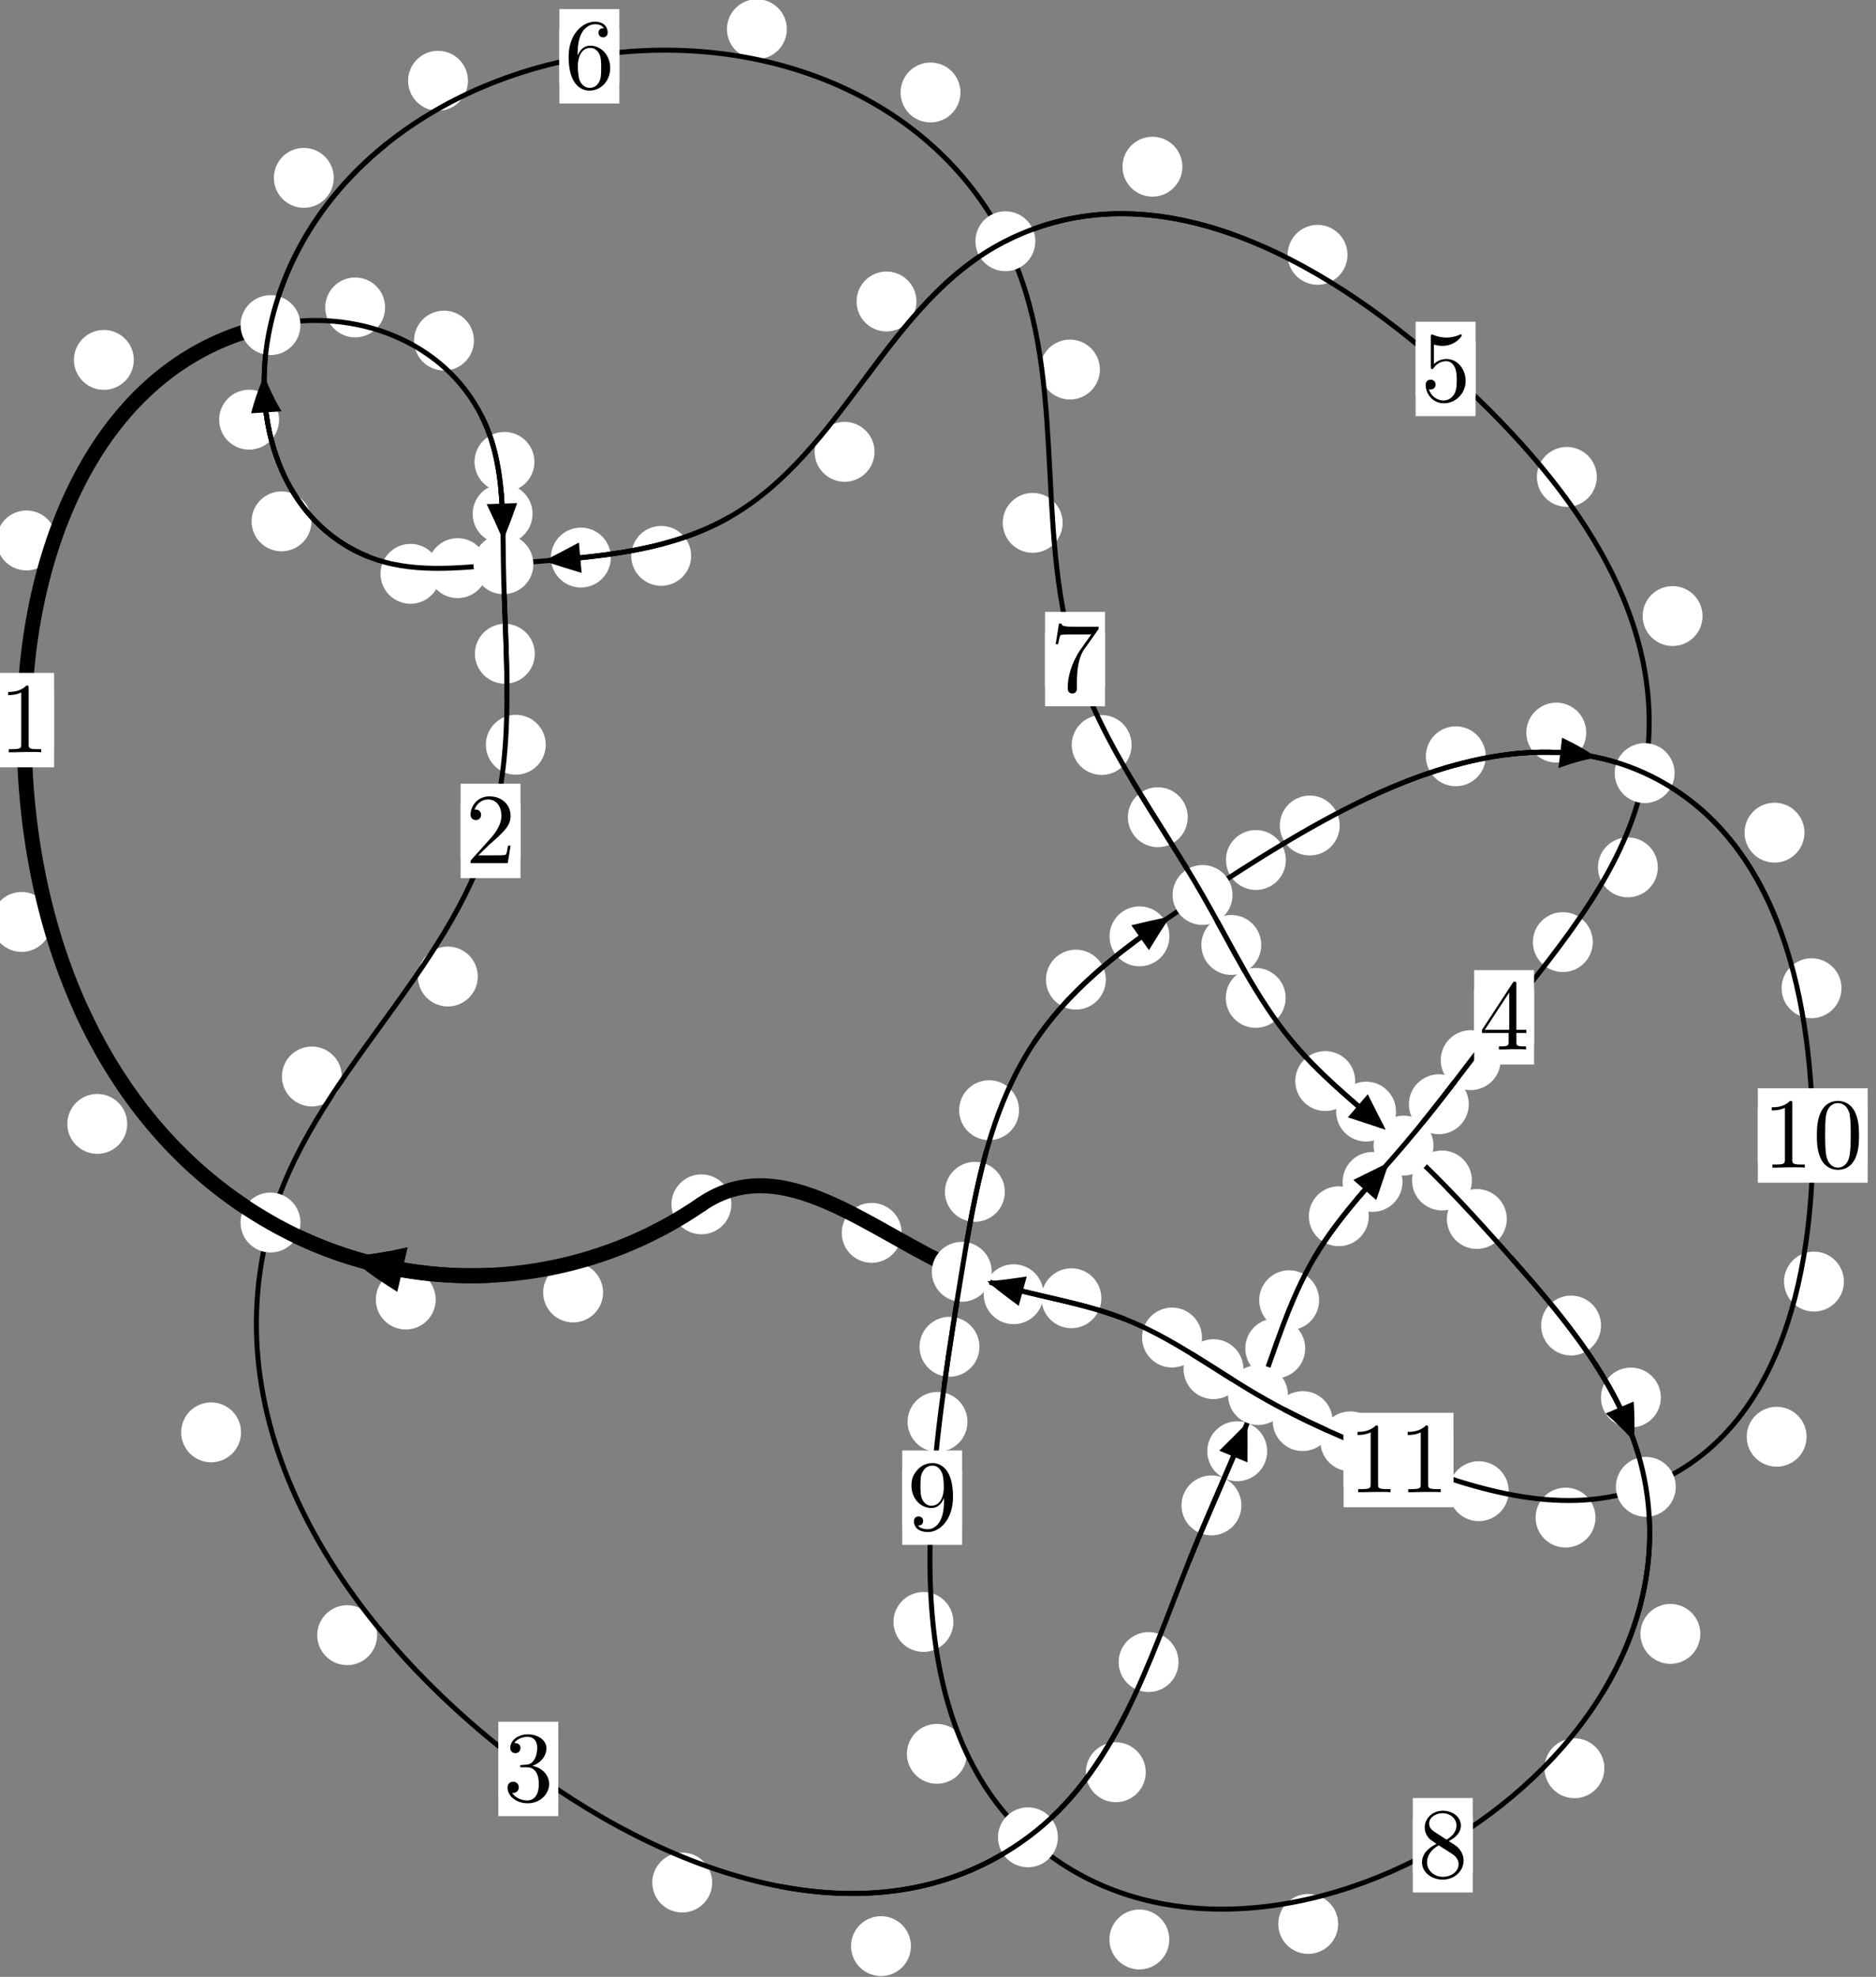 <?xml version="1.0"?>
<!-- Created by MetaPost 1.999 on 2021.07.05:2357 -->
<svg version="1.1" xmlns="http://www.w3.org/2000/svg" xmlns:xlink="http://www.w3.org/1999/xlink" width="187.252" height="197.276" viewBox="0 0 187.252 197.276">
<rect x="0" y="0" width="187.252" height="197.276" fill="#808080" stroke="none"/>
<!-- Original BoundingBox: -27.831284 -75.196213 159.421143 122.080170 -->
  <defs>
    <g transform="scale(0.01,0.01)" id="GLYPHcmr10_48">
      <path style="fill-rule: evenodd;" d="M460 -320C460 -400,455 -480,420 -554C374 -650,292 -666,250 -666C190 -666,117 -640,76 -547C44 -478,39 -400,39 -320C39 -245,43 -155,84 -79C127 2,200 22,249 22C303 22,379 1,423 -94C455 -163,460 -241,460 -320M249 -0C210 -0,151 -25,133 -121C122 -181,122 -273,122 -332C122 -396,122 -462,130 -516C149 -635,224 -644,249 -644C282 -644,348 -626,367 -527C377 -471,377 -395,377 -332C377 -257,377 -189,366 -125C351 -30,294 -0,249 -0"></path>
    </g>
    <g transform="scale(0.01,0.01)" id="GLYPHcmr10_49">
      <path style="fill-rule: evenodd;" d="M294 -640C294 -664,294 -666,271 -666C209 -602,121 -602,89 -602L89 -571C109 -571,168 -571,220 -597L220 -79C220 -43,217 -31,127 -31L95 -31L95 -0L257 -0L130 -3L217 -3L257 -3L297 -3L384 -3L419 -0L419 -31L387 -31C297 -31,294 -42,294 -79"></path>
    </g>
    <g transform="scale(0.01,0.01)" id="GLYPHcmr10_50">
      <path style="fill-rule: evenodd;" d="M127 -77L233 -180C389 -318,449 -372,449 -472C449 -586,359 -666,237 -666C124 -666,50 -574,50 -485C50 -429,100 -429,103 -429C120 -429,155 -441,155 -482C155 -508,137 -534,102 -534C94 -534,92 -534,89 -533C112 -598,166 -635,224 -635C315 -635,358 -554,358 -472C358 -392,308 -313,253 -251L61 -37C50 -26,50 -24,50 -0L421 -0L449 -174L424 -174C419 -144,412 -100,402 -85C395 -77,329 -77,307 -77"></path>
    </g>
    <g transform="scale(0.01,0.01)" id="GLYPHcmr10_51">
      <path style="fill-rule: evenodd;" d="M290 -352C372 -379,430 -449,430 -528C430 -610,342 -666,246 -666C145 -666,69 -606,69 -530C69 -497,91 -478,120 -478C151 -478,171 -500,171 -529C171 -579,124 -579,109 -579C140 -628,206 -641,242 -641C283 -641,338 -619,338 -529C338 -517,336 -459,310 -415C280 -367,246 -364,221 -363C213 -362,189 -360,182 -360C174 -359,167 -358,167 -348C167 -337,174 -337,191 -337L235 -337C317 -337,354 -269,354 -171C354 -35,285 -6,241 -6C198 -6,123 -23,88 -82C123 -77,154 -99,154 -137C154 -173,127 -193,98 -193C74 -193,42 -179,42 -135C42 -44,135 22,244 22C366 22,457 -69,457 -171C457 -253,394 -331,290 -352"></path>
    </g>
    <g transform="scale(0.01,0.01)" id="GLYPHcmr10_52">
      <path style="fill-rule: evenodd;" d="M294 -165L294 -78C294 -42,292 -31,218 -31L197 -31L197 -0L332 -0L238 -3L290 -3L332 -3L374 -3L427 -3L468 -0L468 -31L447 -31C373 -31,371 -42,371 -78L371 -165L471 -165L471 -196L371 -196L371 -651C371 -671,371 -677,355 -677C346 -677,343 -677,335 -665L28 -196L28 -165M300 -196L56 -196L300 -569"></path>
    </g>
    <g transform="scale(0.01,0.01)" id="GLYPHcmr10_53">
      <path style="fill-rule: evenodd;" d="M449 -201C449 -320,367 -420,259 -420C211 -420,168 -404,132 -369L132 -564C152 -558,185 -551,217 -551C340 -551,410 -642,410 -655C410 -661,407 -666,400 -666C399 -666,397 -666,392 -663C372 -654,323 -634,256 -634C216 -634,170 -641,123 -662C115 -665,113 -665,111 -665C101 -665,101 -657,101 -641L101 -345C101 -327,101 -319,115 -319C122 -319,124 -322,128 -328C139 -344,176 -398,257 -398C309 -398,334 -352,342 -334C358 -297,360 -258,360 -208C360 -173,360 -113,336 -71C312 -32,275 -6,229 -6C156 -6,99 -59,82 -118C85 -117,88 -116,99 -116C132 -116,149 -141,149 -165C149 -189,132 -214,99 -214C85 -214,50 -207,50 -161C50 -75,119 22,231 22C347 22,449 -74,449 -201"></path>
    </g>
    <g transform="scale(0.01,0.01)" id="GLYPHcmr10_54">
      <path style="fill-rule: evenodd;" d="M132 -328L132 -352C132 -605,256 -641,307 -641C331 -641,373 -635,395 -601C380 -601,340 -601,340 -556C340 -525,364 -510,386 -510C402 -510,432 -519,432 -558C432 -618,388 -666,305 -666C177 -666,42 -537,42 -316C42 -49,158 22,251 22C362 22,457 -72,457 -204C457 -331,368 -427,257 -427C189 -427,152 -376,132 -328M251 -6C188 -6,158 -66,152 -81C134 -128,134 -208,134 -226C134 -304,166 -404,256 -404C272 -404,318 -404,349 -342C367 -305,367 -254,367 -205C367 -157,367 -107,350 -71C320 -11,274 -6,251 -6"></path>
    </g>
    <g transform="scale(0.01,0.01)" id="GLYPHcmr10_55">
      <path style="fill-rule: evenodd;" d="M476 -609C485 -621,485 -623,485 -644L242 -644C120 -644,118 -657,114 -676L89 -676L56 -470L81 -470C84 -486,93 -549,106 -561C113 -567,191 -567,204 -567L411 -567C400 -551,321 -442,299 -409C209 -274,176 -135,176 -33C176 -23,176 22,222 22C268 22,268 -23,268 -33L268 -84C268 -139,271 -194,279 -248C283 -271,297 -357,341 -419"></path>
    </g>
    <g transform="scale(0.01,0.01)" id="GLYPHcmr10_56">
      <path style="fill-rule: evenodd;" d="M163 -457C117 -487,113 -521,113 -538C113 -599,178 -641,249 -641C322 -641,386 -589,386 -517C386 -460,347 -412,287 -377M309 -362C381 -399,430 -451,430 -517C430 -609,341 -666,250 -666C150 -666,69 -592,69 -499C69 -481,71 -436,113 -389C124 -377,161 -352,186 -335C128 -306,42 -250,42 -151C42 -45,144 22,249 22C362 22,457 -61,457 -168C457 -204,446 -249,408 -291C389 -312,373 -322,309 -362M209 -320L332 -242C360 -223,407 -193,407 -132C407 -58,332 -6,250 -6C164 -6,92 -68,92 -151C92 -209,124 -273,209 -320"></path>
    </g>
    <g transform="scale(0.01,0.01)" id="GLYPHcmr10_57">
      <path style="fill-rule: evenodd;" d="M367 -318L367 -286C367 -52,263 -6,205 -6C188 -6,134 -8,107 -42C151 -42,159 -71,159 -88C159 -119,135 -134,113 -134C97 -134,67 -125,67 -86C67 -19,121 22,206 22C335 22,457 -114,457 -329C457 -598,342 -666,253 -666C198 -666,149 -648,106 -603C65 -558,42 -516,42 -441C42 -316,130 -218,242 -218C303 -218,344 -260,367 -318M243 -241C227 -241,181 -241,150 -304C132 -341,132 -391,132 -440C132 -494,132 -541,153 -578C180 -628,218 -641,253 -641C299 -641,332 -607,349 -562C361 -530,365 -467,365 -421C365 -338,331 -241,243 -241"></path>
    </g>
  </defs>
  <path d="M60.194 128.98C60.194 128.187,59.879 127.427,59.318 126.867C58.758 126.306,57.998 125.991,57.205 125.991C56.412 125.991,55.652 126.306,55.092 126.867C54.531 127.427,54.216 128.187,54.216 128.98C54.216 129.773,54.531 130.533,55.092 131.093C55.652 131.654,56.412 131.969,57.205 131.969C57.998 131.969,58.758 131.654,59.318 131.093C59.879 130.533,60.194 129.773,60.194 128.98Z" style="fill: rgb(100%,100%,100%);stroke: none;"></path>
  <path d="M72.998 120.184C72.998 119.391,72.683 118.631,72.123 118.071C71.562 117.51,70.802 117.195,70.01 117.195C69.217 117.195,68.457 117.51,67.896 118.071C67.336 118.631,67.021 119.391,67.021 120.184C67.021 120.977,67.336 121.737,67.896 122.297C68.457 122.858,69.217 123.173,70.01 123.173C70.802 123.173,71.562 122.858,72.123 122.297C72.683 121.737,72.998 120.977,72.998 120.184Z" style="fill: rgb(100%,100%,100%);stroke: none;"></path>
  <path d="M12.697 112.157C12.697 111.364,12.383 110.604,11.822 110.043C11.262 109.483,10.501 109.168,9.709 109.168C8.916 109.168,8.156 109.483,7.595 110.043C7.035 110.604,6.72 111.364,6.72 112.157C6.72 112.949,7.035 113.709,7.595 114.27C8.156 114.83,8.916 115.145,9.709 115.145C10.501 115.145,11.262 114.83,11.822 114.27C12.383 113.709,12.697 112.949,12.697 112.157Z" style="fill: rgb(100%,100%,100%);stroke: none;"></path>
  <path d="M43.489 129.685C43.489 128.893,43.174 128.133,42.614 127.572C42.053 127.012,41.293 126.697,40.5 126.697C39.708 126.697,38.947 127.012,38.387 127.572C37.826 128.133,37.512 128.893,37.512 129.685C37.512 130.478,37.826 131.238,38.387 131.799C38.947 132.359,39.708 132.674,40.5 132.674C41.293 132.674,42.053 132.359,42.614 131.799C43.174 131.238,43.489 130.478,43.489 129.685Z" style="fill: rgb(100%,100%,100%);stroke: none;"></path>
  <path d="M5.628 53.933C5.628 53.14,5.313 52.38,4.753 51.82C4.192 51.259,3.432 50.944,2.639 50.944C1.847 50.944,1.087 51.259,0.526 51.82C-0.034 52.38,-0.349 53.14,-0.349 53.933C-0.349 54.726,-0.034 55.486,0.526 56.046C1.087 56.607,1.847 56.922,2.639 56.922C3.432 56.922,4.192 56.607,4.753 56.046C5.313 55.486,5.628 54.726,5.628 53.933Z" style="fill: rgb(100%,100%,100%);stroke: none;"></path>
  <path d="M5.146 92.004C5.146 91.211,4.831 90.451,4.271 89.89C3.71 89.33,2.95 89.015,2.157 89.015C1.365 89.015,0.605 89.33,0.044 89.89C-0.516 90.451,-0.831 91.211,-0.831 92.004C-0.831 92.796,-0.516 93.556,0.044 94.117C0.605 94.677,1.365 94.992,2.157 94.992C2.95 94.992,3.71 94.677,4.271 94.117C4.831 93.556,5.146 92.796,5.146 92.004Z" style="fill: rgb(100%,100%,100%);stroke: none;"></path>
  <path d="M38.439 30.68C38.439 29.887,38.124 29.127,37.564 28.566C37.003 28.006,36.243 27.691,35.45 27.691C34.658 27.691,33.898 28.006,33.337 28.566C32.777 29.127,32.462 29.887,32.462 30.68C32.462 31.472,32.777 32.233,33.337 32.793C33.898 33.353,34.658 33.668,35.45 33.668C36.243 33.668,37.003 33.353,37.564 32.793C38.124 32.233,38.439 31.472,38.439 30.68Z" style="fill: rgb(100%,100%,100%);stroke: none;"></path>
  <path d="M13.356 35.915C13.356 35.123,13.041 34.363,12.481 33.802C11.92 33.242,11.16 32.927,10.367 32.927C9.575 32.927,8.814 33.242,8.254 33.802C7.693 34.363,7.379 35.123,7.379 35.915C7.379 36.708,7.693 37.468,8.254 38.029C8.814 38.589,9.575 38.904,10.367 38.904C11.16 38.904,11.92 38.589,12.481 38.029C13.041 37.468,13.356 36.708,13.356 35.915Z" style="fill: rgb(100%,100%,100%);stroke: none;"></path>
  <path d="M53.343 46.093C53.343 45.3,53.028 44.54,52.467 43.98C51.907 43.419,51.147 43.104,50.354 43.104C49.561 43.104,48.801 43.419,48.241 43.98C47.68 44.54,47.365 45.3,47.365 46.093C47.365 46.886,47.68 47.646,48.241 48.206C48.801 48.767,49.561 49.082,50.354 49.082C51.147 49.082,51.907 48.767,52.467 48.206C53.028 47.646,53.343 46.886,53.343 46.093Z" style="fill: rgb(100%,100%,100%);stroke: none;"></path>
  <path d="M47.305 33.989C47.305 33.196,46.99 32.436,46.429 31.875C45.869 31.315,45.109 31,44.316 31C43.523 31,42.763 31.315,42.203 31.875C41.642 32.436,41.327 33.196,41.327 33.989C41.327 34.781,41.642 35.541,42.203 36.102C42.763 36.662,43.523 36.977,44.316 36.977C45.109 36.977,45.869 36.662,46.429 36.102C46.99 35.541,47.305 34.781,47.305 33.989Z" style="fill: rgb(100%,100%,100%);stroke: none;"></path>
  <path d="M53.379 65.241C53.379 64.448,53.064 63.688,52.504 63.127C51.943 62.567,51.183 62.252,50.391 62.252C49.598 62.252,48.838 62.567,48.277 63.127C47.717 63.688,47.402 64.448,47.402 65.241C47.402 66.033,47.717 66.794,48.277 67.354C48.838 67.915,49.598 68.23,50.391 68.23C51.183 68.23,51.943 67.915,52.504 67.354C53.064 66.794,53.379 66.033,53.379 65.241Z" style="fill: rgb(100%,100%,100%);stroke: none;"></path>
  <path d="M53.157 51.28C53.157 50.488,52.842 49.728,52.282 49.167C51.721 48.607,50.961 48.292,50.168 48.292C49.376 48.292,48.616 48.607,48.055 49.167C47.495 49.728,47.18 50.488,47.18 51.28C47.18 52.073,47.495 52.833,48.055 53.394C48.616 53.954,49.376 54.269,50.168 54.269C50.961 54.269,51.721 53.954,52.282 53.394C52.842 52.833,53.157 52.073,53.157 51.28Z" style="fill: rgb(100%,100%,100%);stroke: none;"></path>
  <path d="M47.69 97.449C47.69 96.656,47.375 95.896,46.814 95.335C46.254 94.775,45.494 94.46,44.701 94.46C43.908 94.46,43.148 94.775,42.588 95.335C42.027 95.896,41.712 96.656,41.712 97.449C41.712 98.241,42.027 99.002,42.588 99.562C43.148 100.123,43.908 100.438,44.701 100.438C45.494 100.438,46.254 100.123,46.814 99.562C47.375 99.002,47.69 98.241,47.69 97.449Z" style="fill: rgb(100%,100%,100%);stroke: none;"></path>
  <path d="M54.473 74.32C54.473 73.528,54.158 72.768,53.598 72.207C53.037 71.647,52.277 71.332,51.484 71.332C50.692 71.332,49.931 71.647,49.371 72.207C48.81 72.768,48.495 73.528,48.495 74.32C48.495 75.113,48.81 75.873,49.371 76.434C49.931 76.994,50.692 77.309,51.484 77.309C52.277 77.309,53.037 76.994,53.598 76.434C54.158 75.873,54.473 75.113,54.473 74.32Z" style="fill: rgb(100%,100%,100%);stroke: none;"></path>
  <path d="M24.06 142.937C24.06 142.144,23.745 141.384,23.185 140.823C22.624 140.263,21.864 139.948,21.072 139.948C20.279 139.948,19.519 140.263,18.958 140.823C18.398 141.384,18.083 142.144,18.083 142.937C18.083 143.729,18.398 144.489,18.958 145.05C19.519 145.61,20.279 145.925,21.072 145.925C21.864 145.925,22.624 145.61,23.185 145.05C23.745 144.489,24.06 143.729,24.06 142.937Z" style="fill: rgb(100%,100%,100%);stroke: none;"></path>
  <path d="M34.116 107.425C34.116 106.632,33.801 105.872,33.24 105.311C32.68 104.751,31.92 104.436,31.127 104.436C30.334 104.436,29.574 104.751,29.014 105.311C28.453 105.872,28.138 106.632,28.138 107.425C28.138 108.217,28.453 108.978,29.014 109.538C29.574 110.099,30.334 110.413,31.127 110.413C31.92 110.413,32.68 110.099,33.24 109.538C33.801 108.978,34.116 108.217,34.116 107.425Z" style="fill: rgb(100%,100%,100%);stroke: none;"></path>
  <path d="M71.086 187.864C71.086 187.071,70.771 186.311,70.211 185.751C69.65 185.19,68.89 184.875,68.097 184.875C67.305 184.875,66.545 185.19,65.984 185.751C65.424 186.311,65.109 187.071,65.109 187.864C65.109 188.657,65.424 189.417,65.984 189.977C66.545 190.538,67.305 190.853,68.097 190.853C68.89 190.853,69.65 190.538,70.211 189.977C70.771 189.417,71.086 188.657,71.086 187.864Z" style="fill: rgb(100%,100%,100%);stroke: none;"></path>
  <path d="M37.641 163.177C37.641 162.384,37.326 161.624,36.765 161.064C36.205 160.503,35.445 160.188,34.652 160.188C33.859 160.188,33.099 160.503,32.539 161.064C31.978 161.624,31.663 162.384,31.663 163.177C31.663 163.97,31.978 164.73,32.539 165.29C33.099 165.851,33.859 166.166,34.652 166.166C35.445 166.166,36.205 165.851,36.765 165.29C37.326 164.73,37.641 163.97,37.641 163.177Z" style="fill: rgb(100%,100%,100%);stroke: none;"></path>
  <path d="M114.363 176.856C114.363 176.064,114.048 175.303,113.487 174.743C112.927 174.182,112.167 173.868,111.374 173.868C110.581 173.868,109.821 174.182,109.261 174.743C108.7 175.303,108.385 176.064,108.385 176.856C108.385 177.649,108.7 178.409,109.261 178.97C109.821 179.53,110.581 179.845,111.374 179.845C112.167 179.845,112.927 179.53,113.487 178.97C114.048 178.409,114.363 177.649,114.363 176.856Z" style="fill: rgb(100%,100%,100%);stroke: none;"></path>
  <path d="M90.924 194.207C90.924 193.415,90.609 192.655,90.049 192.094C89.488 191.534,88.728 191.219,87.935 191.219C87.143 191.219,86.382 191.534,85.822 192.094C85.261 192.655,84.947 193.415,84.947 194.207C84.947 195,85.261 195.76,85.822 196.321C86.382 196.881,87.143 197.196,87.935 197.196C88.728 197.196,89.488 196.881,90.049 196.321C90.609 195.76,90.924 195,90.924 194.207Z" style="fill: rgb(100%,100%,100%);stroke: none;"></path>
  <path d="M123.908 150.227C123.908 149.434,123.593 148.674,123.033 148.113C122.472 147.553,121.712 147.238,120.92 147.238C120.127 147.238,119.367 147.553,118.806 148.113C118.246 148.674,117.931 149.434,117.931 150.227C117.931 151.019,118.246 151.779,118.806 152.34C119.367 152.9,120.127 153.215,120.92 153.215C121.712 153.215,122.472 152.9,123.033 152.34C123.593 151.779,123.908 151.019,123.908 150.227Z" style="fill: rgb(100%,100%,100%);stroke: none;"></path>
  <path d="M117.634 165.863C117.634 165.07,117.319 164.31,116.759 163.75C116.198 163.189,115.438 162.874,114.645 162.874C113.853 162.874,113.093 163.189,112.532 163.75C111.972 164.31,111.657 165.07,111.657 165.863C111.657 166.656,111.972 167.416,112.532 167.976C113.093 168.537,113.853 168.852,114.645 168.852C115.438 168.852,116.198 168.537,116.759 167.976C117.319 167.416,117.634 166.656,117.634 165.863Z" style="fill: rgb(100%,100%,100%);stroke: none;"></path>
  <path d="M130.278 134.564C130.278 133.772,129.963 133.011,129.402 132.451C128.842 131.89,128.082 131.576,127.289 131.576C126.496 131.576,125.736 131.89,125.176 132.451C124.615 133.011,124.3 133.772,124.3 134.564C124.3 135.357,124.615 136.117,125.176 136.678C125.736 137.238,126.496 137.553,127.289 137.553C128.082 137.553,128.842 137.238,129.402 136.678C129.963 136.117,130.278 135.357,130.278 134.564Z" style="fill: rgb(100%,100%,100%);stroke: none;"></path>
  <path d="M126.482 144.823C126.482 144.03,126.167 143.27,125.606 142.709C125.046 142.149,124.286 141.834,123.493 141.834C122.7 141.834,121.94 142.149,121.38 142.709C120.819 143.27,120.504 144.03,120.504 144.823C120.504 145.615,120.819 146.376,121.38 146.936C121.94 147.497,122.7 147.811,123.493 147.811C124.286 147.811,125.046 147.497,125.606 146.936C126.167 146.376,126.482 145.615,126.482 144.823Z" style="fill: rgb(100%,100%,100%);stroke: none;"></path>
  <path d="M136.621 121.372C136.621 120.579,136.306 119.819,135.745 119.258C135.185 118.698,134.424 118.383,133.632 118.383C132.839 118.383,132.079 118.698,131.518 119.258C130.958 119.819,130.643 120.579,130.643 121.372C130.643 122.164,130.958 122.924,131.518 123.485C132.079 124.045,132.839 124.36,133.632 124.36C134.424 124.36,135.185 124.045,135.745 123.485C136.306 122.924,136.621 122.164,136.621 121.372Z" style="fill: rgb(100%,100%,100%);stroke: none;"></path>
  <path d="M131.666 129.753C131.666 128.96,131.351 128.2,130.79 127.64C130.23 127.079,129.47 126.764,128.677 126.764C127.884 126.764,127.124 127.079,126.564 127.64C126.003 128.2,125.688 128.96,125.688 129.753C125.688 130.546,126.003 131.306,126.564 131.866C127.124 132.427,127.884 132.742,128.677 132.742C129.47 132.742,130.23 132.427,130.79 131.866C131.351 131.306,131.666 130.546,131.666 129.753Z" style="fill: rgb(100%,100%,100%);stroke: none;"></path>
  <path d="M146.605 110.197C146.605 109.404,146.29 108.644,145.73 108.084C145.169 107.523,144.409 107.208,143.617 107.208C142.824 107.208,142.064 107.523,141.503 108.084C140.943 108.644,140.628 109.404,140.628 110.197C140.628 110.99,140.943 111.75,141.503 112.31C142.064 112.871,142.824 113.186,143.617 113.186C144.409 113.186,145.169 112.871,145.73 112.31C146.29 111.75,146.605 110.99,146.605 110.197Z" style="fill: rgb(100%,100%,100%);stroke: none;"></path>
  <path d="M139.99 117.945C139.99 117.153,139.675 116.393,139.114 115.832C138.554 115.272,137.794 114.957,137.001 114.957C136.208 114.957,135.448 115.272,134.888 115.832C134.327 116.393,134.012 117.153,134.012 117.945C134.012 118.738,134.327 119.498,134.888 120.059C135.448 120.619,136.208 120.934,137.001 120.934C137.794 120.934,138.554 120.619,139.114 120.059C139.675 119.498,139.99 118.738,139.99 117.945Z" style="fill: rgb(100%,100%,100%);stroke: none;"></path>
  <path d="M158.983 94.015C158.983 93.222,158.668 92.462,158.107 91.901C157.547 91.341,156.787 91.026,155.994 91.026C155.201 91.026,154.441 91.341,153.881 91.901C153.32 92.462,153.005 93.222,153.005 94.015C153.005 94.807,153.32 95.567,153.881 96.128C154.441 96.688,155.201 97.003,155.994 97.003C156.787 97.003,157.547 96.688,158.107 96.128C158.668 95.567,158.983 94.807,158.983 94.015Z" style="fill: rgb(100%,100%,100%);stroke: none;"></path>
  <path d="M149.784 105.795C149.784 105.003,149.469 104.242,148.909 103.682C148.348 103.122,147.588 102.807,146.795 102.807C146.003 102.807,145.243 103.122,144.682 103.682C144.122 104.242,143.807 105.003,143.807 105.795C143.807 106.588,144.122 107.348,144.682 107.909C145.243 108.469,146.003 108.784,146.795 108.784C147.588 108.784,148.348 108.469,148.909 107.909C149.469 107.348,149.784 106.588,149.784 105.795Z" style="fill: rgb(100%,100%,100%);stroke: none;"></path>
  <path d="M169.939 61.477C169.939 60.685,169.624 59.924,169.063 59.364C168.503 58.803,167.742 58.489,166.95 58.489C166.157 58.489,165.397 58.803,164.836 59.364C164.276 59.924,163.961 60.685,163.961 61.477C163.961 62.27,164.276 63.03,164.836 63.591C165.397 64.151,166.157 64.466,166.95 64.466C167.742 64.466,168.503 64.151,169.063 63.591C169.624 63.03,169.939 62.27,169.939 61.477Z" style="fill: rgb(100%,100%,100%);stroke: none;"></path>
  <path d="M165.475 86.555C165.475 85.763,165.161 85.003,164.6 84.442C164.04 83.882,163.279 83.567,162.487 83.567C161.694 83.567,160.934 83.882,160.373 84.442C159.813 85.003,159.498 85.763,159.498 86.555C159.498 87.348,159.813 88.108,160.373 88.669C160.934 89.229,161.694 89.544,162.487 89.544C163.279 89.544,164.04 89.229,164.6 88.669C165.161 88.108,165.475 87.348,165.475 86.555Z" style="fill: rgb(100%,100%,100%);stroke: none;"></path>
  <path d="M134.5 25.43C134.5 24.637,134.185 23.877,133.624 23.317C133.064 22.756,132.304 22.441,131.511 22.441C130.718 22.441,129.958 22.756,129.398 23.317C128.837 23.877,128.522 24.637,128.522 25.43C128.522 26.223,128.837 26.983,129.398 27.543C129.958 28.104,130.718 28.419,131.511 28.419C132.304 28.419,133.064 28.104,133.624 27.543C134.185 26.983,134.5 26.223,134.5 25.43Z" style="fill: rgb(100%,100%,100%);stroke: none;"></path>
  <path d="M159.382 47.592C159.382 46.799,159.067 46.039,158.506 45.478C157.946 44.918,157.186 44.603,156.393 44.603C155.6 44.603,154.84 44.918,154.28 45.478C153.719 46.039,153.404 46.799,153.404 47.592C153.404 48.385,153.719 49.145,154.28 49.705C154.84 50.266,155.6 50.581,156.393 50.581C157.186 50.581,157.946 50.266,158.506 49.705C159.067 49.145,159.382 48.385,159.382 47.592Z" style="fill: rgb(100%,100%,100%);stroke: none;"></path>
  <path d="M91.474 30.087C91.474 29.294,91.159 28.534,90.599 27.974C90.038 27.413,89.278 27.098,88.485 27.098C87.693 27.098,86.933 27.413,86.372 27.974C85.812 28.534,85.497 29.294,85.497 30.087C85.497 30.88,85.812 31.64,86.372 32.2C86.933 32.761,87.693 33.076,88.485 33.076C89.278 33.076,90.038 32.761,90.599 32.2C91.159 31.64,91.474 30.88,91.474 30.087Z" style="fill: rgb(100%,100%,100%);stroke: none;"></path>
  <path d="M118.018 16.636C118.018 15.843,117.703 15.083,117.143 14.523C116.582 13.962,115.822 13.647,115.029 13.647C114.237 13.647,113.476 13.962,112.916 14.523C112.356 15.083,112.041 15.843,112.041 16.636C112.041 17.429,112.356 18.189,112.916 18.749C113.476 19.31,114.237 19.625,115.029 19.625C115.822 19.625,116.582 19.31,117.143 18.749C117.703 18.189,118.018 17.429,118.018 16.636Z" style="fill: rgb(100%,100%,100%);stroke: none;"></path>
  <path d="M68.986 55.472C68.986 54.679,68.671 53.919,68.11 53.359C67.55 52.798,66.79 52.483,65.997 52.483C65.204 52.483,64.444 52.798,63.884 53.359C63.323 53.919,63.008 54.679,63.008 55.472C63.008 56.265,63.323 57.025,63.884 57.585C64.444 58.146,65.204 58.461,65.997 58.461C66.79 58.461,67.55 58.146,68.11 57.585C68.671 57.025,68.986 56.265,68.986 55.472Z" style="fill: rgb(100%,100%,100%);stroke: none;"></path>
  <path d="M87.29 45.089C87.29 44.297,86.975 43.536,86.414 42.976C85.854 42.415,85.094 42.101,84.301 42.101C83.508 42.101,82.748 42.415,82.188 42.976C81.627 43.536,81.312 44.297,81.312 45.089C81.312 45.882,81.627 46.642,82.188 47.203C82.748 47.763,83.508 48.078,84.301 48.078C85.094 48.078,85.854 47.763,86.414 47.203C86.975 46.642,87.29 45.882,87.29 45.089Z" style="fill: rgb(100%,100%,100%);stroke: none;"></path>
  <path d="M48.667 56.698C48.667 55.905,48.352 55.145,47.791 54.585C47.231 54.024,46.471 53.709,45.678 53.709C44.885 53.709,44.125 54.024,43.565 54.585C43.004 55.145,42.689 55.905,42.689 56.698C42.689 57.491,43.004 58.251,43.565 58.811C44.125 59.372,44.885 59.687,45.678 59.687C46.471 59.687,47.231 59.372,47.791 58.811C48.352 58.251,48.667 57.491,48.667 56.698Z" style="fill: rgb(100%,100%,100%);stroke: none;"></path>
  <path d="M60.971 55.64C60.971 54.847,60.656 54.087,60.095 53.527C59.535 52.966,58.775 52.651,57.982 52.651C57.189 52.651,56.429 52.966,55.869 53.527C55.308 54.087,54.993 54.847,54.993 55.64C54.993 56.433,55.308 57.193,55.869 57.753C56.429 58.314,57.189 58.629,57.982 58.629C58.775 58.629,59.535 58.314,60.095 57.753C60.656 57.193,60.971 56.433,60.971 55.64Z" style="fill: rgb(100%,100%,100%);stroke: none;"></path>
  <path d="M31.089 52.028C31.089 51.235,30.774 50.475,30.213 49.914C29.653 49.354,28.893 49.039,28.1 49.039C27.307 49.039,26.547 49.354,25.987 49.914C25.426 50.475,25.111 51.235,25.111 52.028C25.111 52.82,25.426 53.58,25.987 54.141C26.547 54.701,27.307 55.016,28.1 55.016C28.893 55.016,29.653 54.701,30.213 54.141C30.774 53.58,31.089 52.82,31.089 52.028Z" style="fill: rgb(100%,100%,100%);stroke: none;"></path>
  <path d="M43.959 57.264C43.959 56.471,43.644 55.711,43.084 55.15C42.523 54.59,41.763 54.275,40.97 54.275C40.178 54.275,39.418 54.59,38.857 55.15C38.297 55.711,37.982 56.471,37.982 57.264C37.982 58.056,38.297 58.817,38.857 59.377C39.418 59.937,40.178 60.252,40.97 60.252C41.763 60.252,42.523 59.937,43.084 59.377C43.644 58.817,43.959 58.056,43.959 57.264Z" style="fill: rgb(100%,100%,100%);stroke: none;"></path>
  <path d="M33.313 17.748C33.313 16.956,32.998 16.195,32.438 15.635C31.877 15.075,31.117 14.76,30.325 14.76C29.532 14.76,28.772 15.075,28.211 15.635C27.651 16.195,27.336 16.956,27.336 17.748C27.336 18.541,27.651 19.301,28.211 19.862C28.772 20.422,29.532 20.737,30.325 20.737C31.117 20.737,31.877 20.422,32.438 19.862C32.998 19.301,33.313 18.541,33.313 17.748Z" style="fill: rgb(100%,100%,100%);stroke: none;"></path>
  <path d="M27.854 41.881C27.854 41.089,27.539 40.329,26.978 39.768C26.418 39.208,25.658 38.893,24.865 38.893C24.072 38.893,23.312 39.208,22.752 39.768C22.191 40.329,21.876 41.089,21.876 41.881C21.876 42.674,22.191 43.434,22.752 43.995C23.312 44.555,24.072 44.87,24.865 44.87C25.658 44.87,26.418 44.555,26.978 43.995C27.539 43.434,27.854 42.674,27.854 41.881Z" style="fill: rgb(100%,100%,100%);stroke: none;"></path>
  <path d="M78.537 2.909C78.537 2.116,78.222 1.356,77.661 0.795C77.101 0.235,76.341 -0.08,75.548 -0.08C74.755 -0.08,73.995 0.235,73.435 0.795C72.874 1.356,72.559 2.116,72.559 2.909C72.559 3.701,72.874 4.461,73.435 5.022C73.995 5.582,74.755 5.897,75.548 5.897C76.341 5.897,77.101 5.582,77.661 5.022C78.222 4.461,78.537 3.701,78.537 2.909Z" style="fill: rgb(100%,100%,100%);stroke: none;"></path>
  <path d="M46.711 8.061C46.711 7.268,46.396 6.508,45.836 5.948C45.275 5.387,44.515 5.072,43.722 5.072C42.93 5.072,42.17 5.387,41.609 5.948C41.049 6.508,40.734 7.268,40.734 8.061C40.734 8.854,41.049 9.614,41.609 10.174C42.17 10.735,42.93 11.05,43.722 11.05C44.515 11.05,45.275 10.735,45.836 10.174C46.396 9.614,46.711 8.854,46.711 8.061Z" style="fill: rgb(100%,100%,100%);stroke: none;"></path>
  <path d="M109.784 36.877C109.784 36.084,109.469 35.324,108.909 34.764C108.348 34.203,107.588 33.888,106.795 33.888C106.003 33.888,105.243 34.203,104.682 34.764C104.122 35.324,103.807 36.084,103.807 36.877C103.807 37.67,104.122 38.43,104.682 38.99C105.243 39.551,106.003 39.866,106.795 39.866C107.588 39.866,108.348 39.551,108.909 38.99C109.469 38.43,109.784 37.67,109.784 36.877Z" style="fill: rgb(100%,100%,100%);stroke: none;"></path>
  <path d="M95.868 9.228C95.868 8.436,95.553 7.676,94.992 7.115C94.432 6.555,93.672 6.24,92.879 6.24C92.086 6.24,91.326 6.555,90.766 7.115C90.205 7.676,89.89 8.436,89.89 9.228C89.89 10.021,90.205 10.781,90.766 11.342C91.326 11.902,92.086 12.217,92.879 12.217C93.672 12.217,94.432 11.902,94.992 11.342C95.553 10.781,95.868 10.021,95.868 9.228Z" style="fill: rgb(100%,100%,100%);stroke: none;"></path>
  <path d="M112.952 74.343C112.952 73.551,112.637 72.79,112.077 72.23C111.516 71.669,110.756 71.354,109.964 71.354C109.171 71.354,108.411 71.669,107.85 72.23C107.29 72.79,106.975 73.551,106.975 74.343C106.975 75.136,107.29 75.896,107.85 76.457C108.411 77.017,109.171 77.332,109.964 77.332C110.756 77.332,111.516 77.017,112.077 76.457C112.637 75.896,112.952 75.136,112.952 74.343Z" style="fill: rgb(100%,100%,100%);stroke: none;"></path>
  <path d="M106.067 52.177C106.067 51.385,105.752 50.625,105.191 50.064C104.631 49.504,103.871 49.189,103.078 49.189C102.285 49.189,101.525 49.504,100.965 50.064C100.404 50.625,100.089 51.385,100.089 52.177C100.089 52.97,100.404 53.73,100.965 54.291C101.525 54.851,102.285 55.166,103.078 55.166C103.871 55.166,104.631 54.851,105.191 54.291C105.752 53.73,106.067 52.97,106.067 52.177Z" style="fill: rgb(100%,100%,100%);stroke: none;"></path>
  <path d="M125.892 94.301C125.892 93.508,125.577 92.748,125.016 92.188C124.456 91.627,123.696 91.312,122.903 91.312C122.11 91.312,121.35 91.627,120.79 92.188C120.229 92.748,119.914 93.508,119.914 94.301C119.914 95.094,120.229 95.854,120.79 96.414C121.35 96.975,122.11 97.29,122.903 97.29C123.696 97.29,124.456 96.975,125.016 96.414C125.577 95.854,125.892 95.094,125.892 94.301Z" style="fill: rgb(100%,100%,100%);stroke: none;"></path>
  <path d="M118.555 81.552C118.555 80.759,118.241 79.999,117.68 79.439C117.12 78.878,116.359 78.563,115.567 78.563C114.774 78.563,114.014 78.878,113.453 79.439C112.893 79.999,112.578 80.759,112.578 81.552C112.578 82.345,112.893 83.105,113.453 83.665C114.014 84.226,114.774 84.541,115.567 84.541C116.359 84.541,117.12 84.226,117.68 83.665C118.241 83.105,118.555 82.345,118.555 81.552Z" style="fill: rgb(100%,100%,100%);stroke: none;"></path>
  <path d="M135.266 107.88C135.266 107.087,134.951 106.327,134.39 105.766C133.83 105.206,133.07 104.891,132.277 104.891C131.484 104.891,130.724 105.206,130.164 105.766C129.603 106.327,129.288 107.087,129.288 107.88C129.288 108.673,129.603 109.433,130.164 109.993C130.724 110.554,131.484 110.869,132.277 110.869C133.07 110.869,133.83 110.554,134.39 109.993C134.951 109.433,135.266 108.673,135.266 107.88Z" style="fill: rgb(100%,100%,100%);stroke: none;"></path>
  <path d="M128.327 99.582C128.327 98.789,128.012 98.029,127.452 97.469C126.891 96.908,126.131 96.593,125.338 96.593C124.546 96.593,123.786 96.908,123.225 97.469C122.665 98.029,122.35 98.789,122.35 99.582C122.35 100.375,122.665 101.135,123.225 101.695C123.786 102.256,124.546 102.571,125.338 102.571C126.131 102.571,126.891 102.256,127.452 101.695C128.012 101.135,128.327 100.375,128.327 99.582Z" style="fill: rgb(100%,100%,100%);stroke: none;"></path>
  <path d="M146.918 117.802C146.918 117.009,146.603 116.249,146.043 115.688C145.482 115.128,144.722 114.813,143.929 114.813C143.137 114.813,142.377 115.128,141.816 115.688C141.256 116.249,140.941 117.009,140.941 117.802C140.941 118.594,141.256 119.355,141.816 119.915C142.377 120.475,143.137 120.79,143.929 120.79C144.722 120.79,145.482 120.475,146.043 119.915C146.603 119.355,146.918 118.594,146.918 117.802Z" style="fill: rgb(100%,100%,100%);stroke: none;"></path>
  <path d="M139.344 110.929C139.344 110.136,139.029 109.376,138.468 108.816C137.908 108.255,137.147 107.94,136.355 107.94C135.562 107.94,134.802 108.255,134.241 108.816C133.681 109.376,133.366 110.136,133.366 110.929C133.366 111.722,133.681 112.482,134.241 113.042C134.802 113.603,135.562 113.918,136.355 113.918C137.147 113.918,137.908 113.603,138.468 113.042C139.029 112.482,139.344 111.722,139.344 110.929Z" style="fill: rgb(100%,100%,100%);stroke: none;"></path>
  <path d="M159.806 132.278C159.806 131.485,159.491 130.725,158.93 130.164C158.37 129.604,157.61 129.289,156.817 129.289C156.024 129.289,155.264 129.604,154.704 130.164C154.143 130.725,153.828 131.485,153.828 132.278C153.828 133.07,154.143 133.83,154.704 134.391C155.264 134.951,156.024 135.266,156.817 135.266C157.61 135.266,158.37 134.951,158.93 134.391C159.491 133.83,159.806 133.07,159.806 132.278Z" style="fill: rgb(100%,100%,100%);stroke: none;"></path>
  <path d="M150.398 121.644C150.398 120.852,150.083 120.092,149.522 119.531C148.962 118.971,148.202 118.656,147.409 118.656C146.616 118.656,145.856 118.971,145.296 119.531C144.735 120.092,144.42 120.852,144.42 121.644C144.42 122.437,144.735 123.197,145.296 123.758C145.856 124.318,146.616 124.633,147.409 124.633C148.202 124.633,148.962 124.318,149.522 123.758C150.083 123.197,150.398 122.437,150.398 121.644Z" style="fill: rgb(100%,100%,100%);stroke: none;"></path>
  <path d="M169.718 163.05C169.718 162.257,169.403 161.497,168.843 160.937C168.282 160.376,167.522 160.061,166.729 160.061C165.937 160.061,165.176 160.376,164.616 160.937C164.056 161.497,163.741 162.257,163.741 163.05C163.741 163.843,164.056 164.603,164.616 165.163C165.176 165.724,165.937 166.039,166.729 166.039C167.522 166.039,168.282 165.724,168.843 165.163C169.403 164.603,169.718 163.843,169.718 163.05Z" style="fill: rgb(100%,100%,100%);stroke: none;"></path>
  <path d="M165.777 139.462C165.777 138.67,165.462 137.909,164.901 137.349C164.341 136.788,163.581 136.474,162.788 136.474C161.995 136.474,161.235 136.788,160.675 137.349C160.114 137.909,159.799 138.67,159.799 139.462C159.799 140.255,160.114 141.015,160.675 141.576C161.235 142.136,161.995 142.451,162.788 142.451C163.581 142.451,164.341 142.136,164.901 141.576C165.462 141.015,165.777 140.255,165.777 139.462Z" style="fill: rgb(100%,100%,100%);stroke: none;"></path>
  <path d="M133.568 191.996C133.568 191.203,133.253 190.443,132.692 189.883C132.132 189.322,131.372 189.007,130.579 189.007C129.786 189.007,129.026 189.322,128.466 189.883C127.905 190.443,127.59 191.203,127.59 191.996C127.59 192.789,127.905 193.549,128.466 194.109C129.026 194.67,129.786 194.985,130.579 194.985C131.372 194.985,132.132 194.67,132.692 194.109C133.253 193.549,133.568 192.789,133.568 191.996Z" style="fill: rgb(100%,100%,100%);stroke: none;"></path>
  <path d="M160.14 176.458C160.14 175.665,159.825 174.905,159.264 174.344C158.704 173.784,157.944 173.469,157.151 173.469C156.358 173.469,155.598 173.784,155.038 174.344C154.477 174.905,154.162 175.665,154.162 176.458C154.162 177.25,154.477 178.011,155.038 178.571C155.598 179.132,156.358 179.447,157.151 179.447C157.944 179.447,158.704 179.132,159.264 178.571C159.825 178.011,160.14 177.25,160.14 176.458Z" style="fill: rgb(100%,100%,100%);stroke: none;"></path>
  <path d="M96.501 175.017C96.501 174.225,96.186 173.464,95.625 172.904C95.065 172.344,94.305 172.029,93.512 172.029C92.719 172.029,91.959 172.344,91.399 172.904C90.838 173.464,90.523 174.225,90.523 175.017C90.523 175.81,90.838 176.57,91.399 177.131C91.959 177.691,92.719 178.006,93.512 178.006C94.305 178.006,95.065 177.691,95.625 177.131C96.186 176.57,96.501 175.81,96.501 175.017Z" style="fill: rgb(100%,100%,100%);stroke: none;"></path>
  <path d="M116.713 193.545C116.713 192.752,116.398 191.992,115.838 191.432C115.277 190.871,114.517 190.556,113.724 190.556C112.932 190.556,112.172 190.871,111.611 191.432C111.051 191.992,110.736 192.752,110.736 193.545C110.736 194.338,111.051 195.098,111.611 195.658C112.172 196.219,112.932 196.534,113.724 196.534C114.517 196.534,115.277 196.219,115.838 195.658C116.398 195.098,116.713 194.338,116.713 193.545Z" style="fill: rgb(100%,100%,100%);stroke: none;"></path>
  <path d="M96.566 141.892C96.566 141.099,96.251 140.339,95.691 139.779C95.13 139.218,94.37 138.903,93.577 138.903C92.785 138.903,92.024 139.218,91.464 139.779C90.904 140.339,90.589 141.099,90.589 141.892C90.589 142.685,90.904 143.445,91.464 144.005C92.024 144.566,92.785 144.881,93.577 144.881C94.37 144.881,95.13 144.566,95.691 144.005C96.251 143.445,96.566 142.685,96.566 141.892Z" style="fill: rgb(100%,100%,100%);stroke: none;"></path>
  <path d="M95.161 161.862C95.161 161.069,94.846 160.309,94.286 159.748C93.725 159.188,92.965 158.873,92.172 158.873C91.38 158.873,90.619 159.188,90.059 159.748C89.498 160.309,89.184 161.069,89.184 161.862C89.184 162.654,89.498 163.414,90.059 163.975C90.619 164.535,91.38 164.85,92.172 164.85C92.965 164.85,93.725 164.535,94.286 163.975C94.846 163.414,95.161 162.654,95.161 161.862Z" style="fill: rgb(100%,100%,100%);stroke: none;"></path>
  <path d="M100.296 118.935C100.296 118.143,99.982 117.382,99.421 116.822C98.861 116.261,98.1 115.946,97.308 115.946C96.515 115.946,95.755 116.261,95.194 116.822C94.634 117.382,94.319 118.143,94.319 118.935C94.319 119.728,94.634 120.488,95.194 121.049C95.755 121.609,96.515 121.924,97.308 121.924C98.1 121.924,98.861 121.609,99.421 121.049C99.982 120.488,100.296 119.728,100.296 118.935Z" style="fill: rgb(100%,100%,100%);stroke: none;"></path>
  <path d="M97.761 134.398C97.761 133.605,97.446 132.845,96.885 132.284C96.325 131.724,95.565 131.409,94.772 131.409C93.979 131.409,93.219 131.724,92.659 132.284C92.098 132.845,91.783 133.605,91.783 134.398C91.783 135.19,92.098 135.951,92.659 136.511C93.219 137.072,93.979 137.386,94.772 137.386C95.565 137.386,96.325 137.072,96.885 136.511C97.446 135.951,97.761 135.19,97.761 134.398Z" style="fill: rgb(100%,100%,100%);stroke: none;"></path>
  <path d="M110.379 97.758C110.379 96.965,110.064 96.205,109.503 95.644C108.943 95.084,108.183 94.769,107.39 94.769C106.597 94.769,105.837 95.084,105.277 95.644C104.716 96.205,104.401 96.965,104.401 97.758C104.401 98.55,104.716 99.31,105.277 99.871C105.837 100.431,106.597 100.746,107.39 100.746C108.183 100.746,108.943 100.431,109.503 99.871C110.064 99.31,110.379 98.55,110.379 97.758Z" style="fill: rgb(100%,100%,100%);stroke: none;"></path>
  <path d="M101.716 110.788C101.716 109.995,101.401 109.235,100.84 108.675C100.28 108.114,99.52 107.799,98.727 107.799C97.934 107.799,97.174 108.114,96.614 108.675C96.053 109.235,95.738 109.995,95.738 110.788C95.738 111.581,96.053 112.341,96.614 112.901C97.174 113.462,97.934 113.777,98.727 113.777C99.52 113.777,100.28 113.462,100.84 112.901C101.401 112.341,101.716 111.581,101.716 110.788Z" style="fill: rgb(100%,100%,100%);stroke: none;"></path>
  <path d="M128.346 85.821C128.346 85.028,128.031 84.268,127.47 83.708C126.91 83.147,126.15 82.832,125.357 82.832C124.564 82.832,123.804 83.147,123.244 83.708C122.683 84.268,122.368 85.028,122.368 85.821C122.368 86.614,122.683 87.374,123.244 87.934C123.804 88.495,124.564 88.81,125.357 88.81C126.15 88.81,126.91 88.495,127.47 87.934C128.031 87.374,128.346 86.614,128.346 85.821Z" style="fill: rgb(100%,100%,100%);stroke: none;"></path>
  <path d="M116.725 93.44C116.725 92.647,116.41 91.887,115.85 91.327C115.29 90.766,114.529 90.451,113.737 90.451C112.944 90.451,112.184 90.766,111.623 91.327C111.063 91.887,110.748 92.647,110.748 93.44C110.748 94.233,111.063 94.993,111.623 95.553C112.184 96.114,112.944 96.429,113.737 96.429C114.529 96.429,115.29 96.114,115.85 95.553C116.41 94.993,116.725 94.233,116.725 93.44Z" style="fill: rgb(100%,100%,100%);stroke: none;"></path>
  <path d="M148.298 75.472C148.298 74.679,147.983 73.919,147.423 73.359C146.862 72.798,146.102 72.483,145.31 72.483C144.517 72.483,143.757 72.798,143.196 73.359C142.636 73.919,142.321 74.679,142.321 75.472C142.321 76.265,142.636 77.025,143.196 77.585C143.757 78.146,144.517 78.461,145.31 78.461C146.102 78.461,146.862 78.146,147.423 77.585C147.983 77.025,148.298 76.265,148.298 75.472Z" style="fill: rgb(100%,100%,100%);stroke: none;"></path>
  <path d="M133.72 82.382C133.72 81.589,133.406 80.829,132.845 80.268C132.285 79.708,131.524 79.393,130.732 79.393C129.939 79.393,129.179 79.708,128.618 80.268C128.058 80.829,127.743 81.589,127.743 82.382C127.743 83.174,128.058 83.934,128.618 84.495C129.179 85.055,129.939 85.37,130.732 85.37C131.524 85.37,132.285 85.055,132.845 84.495C133.406 83.934,133.72 83.174,133.72 82.382Z" style="fill: rgb(100%,100%,100%);stroke: none;"></path>
  <path d="M180.111 83.092C180.111 82.3,179.796 81.539,179.236 80.979C178.675 80.418,177.915 80.104,177.122 80.104C176.33 80.104,175.569 80.418,175.009 80.979C174.448 81.539,174.133 82.3,174.133 83.092C174.133 83.885,174.448 84.645,175.009 85.206C175.569 85.766,176.33 86.081,177.122 86.081C177.915 86.081,178.675 85.766,179.236 85.206C179.796 84.645,180.111 83.885,180.111 83.092Z" style="fill: rgb(100%,100%,100%);stroke: none;"></path>
  <path d="M158.329 73.106C158.329 72.313,158.014 71.553,157.453 70.993C156.893 70.432,156.133 70.117,155.34 70.117C154.547 70.117,153.787 70.432,153.227 70.993C152.666 71.553,152.351 72.313,152.351 73.106C152.351 73.899,152.666 74.659,153.227 75.219C153.787 75.78,154.547 76.095,155.34 76.095C156.133 76.095,156.893 75.78,157.453 75.219C158.014 74.659,158.329 73.899,158.329 73.106Z" style="fill: rgb(100%,100%,100%);stroke: none;"></path>
  <path d="M184.049 127.892C184.049 127.099,183.734 126.339,183.173 125.778C182.613 125.218,181.853 124.903,181.06 124.903C180.267 124.903,179.507 125.218,178.947 125.778C178.386 126.339,178.071 127.099,178.071 127.892C178.071 128.684,178.386 129.445,178.947 130.005C179.507 130.566,180.267 130.881,181.06 130.881C181.853 130.881,182.613 130.566,183.173 130.005C183.734 129.445,184.049 128.684,184.049 127.892Z" style="fill: rgb(100%,100%,100%);stroke: none;"></path>
  <path d="M183.808 98.618C183.808 97.825,183.493 97.065,182.932 96.504C182.372 95.944,181.611 95.629,180.819 95.629C180.026 95.629,179.266 95.944,178.705 96.504C178.145 97.065,177.83 97.825,177.83 98.618C177.83 99.41,178.145 100.171,178.705 100.731C179.266 101.292,180.026 101.607,180.819 101.607C181.611 101.607,182.372 101.292,182.932 100.731C183.493 100.171,183.808 99.41,183.808 98.618Z" style="fill: rgb(100%,100%,100%);stroke: none;"></path>
  <path d="M159.254 151.443C159.254 150.65,158.939 149.89,158.379 149.329C157.818 148.769,157.058 148.454,156.265 148.454C155.473 148.454,154.713 148.769,154.152 149.329C153.592 149.89,153.277 150.65,153.277 151.443C153.277 152.235,153.592 152.996,154.152 153.556C154.713 154.117,155.473 154.432,156.265 154.432C157.058 154.432,157.818 154.117,158.379 153.556C158.939 152.996,159.254 152.235,159.254 151.443Z" style="fill: rgb(100%,100%,100%);stroke: none;"></path>
  <path d="M180.324 143.376C180.324 142.583,180.009 141.823,179.449 141.262C178.888 140.702,178.128 140.387,177.336 140.387C176.543 140.387,175.783 140.702,175.222 141.262C174.662 141.823,174.347 142.583,174.347 143.376C174.347 144.168,174.662 144.928,175.222 145.489C175.783 146.049,176.543 146.364,177.336 146.364C178.128 146.364,178.888 146.049,179.449 145.489C180.009 144.928,180.324 144.168,180.324 143.376Z" style="fill: rgb(100%,100%,100%);stroke: none;"></path>
  <path d="M137.773 143.835C137.773 143.042,137.458 142.282,136.897 141.722C136.337 141.161,135.577 140.846,134.784 140.846C133.991 140.846,133.231 141.161,132.671 141.722C132.11 142.282,131.795 143.042,131.795 143.835C131.795 144.628,132.11 145.388,132.671 145.948C133.231 146.509,133.991 146.824,134.784 146.824C135.577 146.824,136.337 146.509,136.897 145.948C137.458 145.388,137.773 144.628,137.773 143.835Z" style="fill: rgb(100%,100%,100%);stroke: none;"></path>
  <path d="M150.593 148.808C150.593 148.015,150.278 147.255,149.717 146.695C149.157 146.134,148.397 145.819,147.604 145.819C146.811 145.819,146.051 146.134,145.491 146.695C144.93 147.255,144.615 148.015,144.615 148.808C144.615 149.601,144.93 150.361,145.491 150.921C146.051 151.482,146.811 151.797,147.604 151.797C148.397 151.797,149.157 151.482,149.717 150.921C150.278 150.361,150.593 149.601,150.593 148.808Z" style="fill: rgb(100%,100%,100%);stroke: none;"></path>
  <path d="M124.113 136.63C124.113 135.838,123.798 135.077,123.238 134.517C122.677 133.957,121.917 133.642,121.125 133.642C120.332 133.642,119.572 133.957,119.011 134.517C118.451 135.077,118.136 135.838,118.136 136.63C118.136 137.423,118.451 138.183,119.011 138.744C119.572 139.304,120.332 139.619,121.125 139.619C121.917 139.619,122.677 139.304,123.238 138.744C123.798 138.183,124.113 137.423,124.113 136.63Z" style="fill: rgb(100%,100%,100%);stroke: none;"></path>
  <path d="M133.014 141.814C133.014 141.021,132.699 140.261,132.139 139.701C131.579 139.14,130.818 138.825,130.026 138.825C129.233 138.825,128.473 139.14,127.912 139.701C127.352 140.261,127.037 141.021,127.037 141.814C127.037 142.607,127.352 143.367,127.912 143.927C128.473 144.488,129.233 144.803,130.026 144.803C130.818 144.803,131.579 144.488,132.139 143.927C132.699 143.367,133.014 142.607,133.014 141.814Z" style="fill: rgb(100%,100%,100%);stroke: none;"></path>
  <path d="M109.931 129.555C109.931 128.762,109.616 128.002,109.055 127.441C108.495 126.881,107.735 126.566,106.942 126.566C106.149 126.566,105.389 126.881,104.829 127.441C104.268 128.002,103.953 128.762,103.953 129.555C103.953 130.347,104.268 131.107,104.829 131.668C105.389 132.228,106.149 132.543,106.942 132.543C107.735 132.543,108.495 132.228,109.055 131.668C109.616 131.107,109.931 130.347,109.931 129.555Z" style="fill: rgb(100%,100%,100%);stroke: none;"></path>
  <path d="M119.974 133.476C119.974 132.683,119.659 131.923,119.098 131.363C118.538 130.802,117.778 130.487,116.985 130.487C116.192 130.487,115.432 130.802,114.872 131.363C114.311 131.923,113.996 132.683,113.996 133.476C113.996 134.269,114.311 135.029,114.872 135.589C115.432 136.15,116.192 136.465,116.985 136.465C117.778 136.465,118.538 136.15,119.098 135.589C119.659 135.029,119.974 134.269,119.974 133.476Z" style="fill: rgb(100%,100%,100%);stroke: none;"></path>
  <path d="M89.996 123.029C89.996 122.236,89.681 121.476,89.12 120.916C88.56 120.355,87.8 120.04,87.007 120.04C86.214 120.04,85.454 120.355,84.894 120.916C84.333 121.476,84.018 122.236,84.018 123.029C84.018 123.822,84.333 124.582,84.894 125.143C85.454 125.703,86.214 126.018,87.007 126.018C87.8 126.018,88.56 125.703,89.12 125.143C89.681 124.582,89.996 123.822,89.996 123.029Z" style="fill: rgb(100%,100%,100%);stroke: none;"></path>
  <path d="M104.162 129.153C104.162 128.361,103.847 127.601,103.287 127.04C102.726 126.48,101.966 126.165,101.173 126.165C100.381 126.165,99.62 126.48,99.06 127.04C98.499 127.601,98.184 128.361,98.184 129.153C98.184 129.946,98.499 130.706,99.06 131.267C99.62 131.827,100.381 132.142,101.173 132.142C101.966 132.142,102.726 131.827,103.287 131.267C103.847 130.706,104.162 129.946,104.162 129.153Z" style="fill: rgb(100%,100%,100%);stroke: none;"></path>
  <path d="M70.01 120.184C57.205 128.98,40.5 129.685,27 122C9.709 112.157,2.157 92.004,2.412 71.863C2.639 53.933,10.367 35.915,27 32.444C35.45 30.68,44.316 33.989,48.104 41.583C50.354 46.093,50.168 51.28,50.248 56.305C50.391 65.241,51.484 74.32,48.962 82.919C44.701 97.449,31.127 107.425,27 122C21.072 142.937,34.652 163.177,52.732 176.523C68.097 187.864,87.935 194.207,102.602 183.35C111.374 176.856,114.645 165.863,118.694 155.773C120.92 150.227,123.493 144.823,125.567 139.218C127.289 134.564,128.677 129.753,131.205 125.477C133.632 121.372,137.001 117.945,140.094 114.322C143.617 110.197,146.795 105.795,150.133 101.52C155.994 94.015,162.487 86.555,164.161 77.15C166.95 61.477,156.393 47.592,144.294 36.815C131.511 25.43,115.029 16.636,100.351 24.074C88.485 30.087,84.301 45.089,72.77 51.63C65.997 55.472,57.982 55.64,50.248 56.305C45.678 56.698,40.97 57.264,36.709 55.53C28.1 52.028,24.865 41.881,27 32.444C30.325 17.748,43.722 8.061,58.827 5.616C75.548 2.909,92.879 9.228,100.351 24.074C106.795 36.877,103.078 52.177,107.302 65.775C109.964 74.343,115.567 81.552,120.032 89.312C122.903 94.301,125.338 99.582,129.035 104.003C132.277 107.88,136.355 110.929,140.094 114.322C143.929 117.802,147.409 121.644,150.84 125.522C156.817 132.278,162.788 139.462,164.277 148.375C166.729 163.05,157.151 176.458,144.008 184.143C130.579 191.996,113.724 193.545,102.602 183.35C93.512 175.017,92.172 161.862,93.045 149.456C93.577 141.892,94.772 134.398,95.999 126.916C97.308 118.935,98.727 110.788,103.214 104.039C107.39 97.758,113.737 93.44,120.032 89.312C125.357 85.821,130.732 82.382,136.487 79.654C145.31 75.472,155.34 73.106,164.161 77.15C177.122 83.092,180.819 98.618,180.94 113.31C181.06 127.892,177.336 143.376,164.277 148.375C156.265 151.443,147.604 148.808,139.593 145.7C134.784 143.835,130.026 141.814,125.567 139.218C121.125 136.63,116.985 133.476,112.19 131.604C106.942 129.555,101.173 129.153,95.999 126.916C87.007 123.029,78.13 114.606,70.01 120.184" style="stroke:rgb(0%,0%,0%); stroke-width: 0.498;stroke-linecap: round;stroke-linejoin: round;stroke-miterlimit: 10;fill: none;"></path>
  <path d="M70.01 120.184C57.205 128.98,40.5 129.685,27 122C9.709 112.157,2.157 92.004,2.412 71.863C2.639 53.933,10.367 35.915,27 32.444" style="stroke:rgb(0%,0%,0%); stroke-width: 1.494;stroke-linecap: round;stroke-linejoin: round;stroke-miterlimit: 10;fill: none;"></path>
  <path d="M95.999 126.916C87.007 123.029,78.13 114.606,70.01 120.184" style="stroke:rgb(0%,0%,0%); stroke-width: 1.494;stroke-linecap: round;stroke-linejoin: round;stroke-miterlimit: 10;fill: none;"></path>
  <path d="M29.989 122C29.989 121.207,29.674 120.447,29.113 119.887C28.553 119.326,27.793 119.011,27 119.011C26.207 119.011,25.447 119.326,24.887 119.887C24.326 120.447,24.011 121.207,24.011 122C24.011 122.793,24.326 123.553,24.887 124.113C25.447 124.674,26.207 124.989,27 124.989C27.793 124.989,28.553 124.674,29.113 124.113C29.674 123.553,29.989 122.793,29.989 122Z" style="fill: rgb(100%,100%,100%);stroke: none;"></path>
  <path d="M48.766 127.273C41.301 127.588,33.75 125.843,27 122C18.354 117.078,12.144 109.579,8.126 100.793" style="stroke:rgb(0%,0%,0%); stroke-width: 1.494;stroke-linecap: round;stroke-linejoin: round;stroke-miterlimit: 10;fill: none;"></path>
  <path d="M53.237 56.305C53.237 55.512,52.922 54.752,52.362 54.192C51.801 53.631,51.041 53.316,50.248 53.316C49.456 53.316,48.696 53.631,48.135 54.192C47.575 54.752,47.26 55.512,47.26 56.305C47.26 57.098,47.575 57.858,48.135 58.418C48.696 58.979,49.456 59.294,50.248 59.294C51.041 59.294,51.801 58.979,52.362 58.418C52.922 57.858,53.237 57.098,53.237 56.305Z" style="fill: rgb(100%,100%,100%);stroke: none;"></path>
  <path d="M49.99 48.751C50.235 51.24,50.208 53.793,50.248 56.305C50.32 60.773,50.628 65.277,50.604 69.738" style="stroke:rgb(0%,0%,0%); stroke-width: 0.498;stroke-linecap: round;stroke-linejoin: round;stroke-miterlimit: 10;fill: none;"></path>
  <path d="M105.591 183.35C105.591 182.557,105.276 181.797,104.715 181.237C104.155 180.676,103.395 180.361,102.602 180.361C101.809 180.361,101.049 180.676,100.489 181.237C99.928 181.797,99.613 182.557,99.613 183.35C99.613 184.143,99.928 184.903,100.489 185.463C101.049 186.024,101.809 186.339,102.602 186.339C103.395 186.339,104.155 186.024,104.715 185.463C105.276 184.903,105.591 184.143,105.591 183.35Z" style="fill: rgb(100%,100%,100%);stroke: none;"></path>
  <path d="M77.929 188.261C86.643 189.907,95.269 188.779,102.602 183.35C106.988 180.103,109.999 175.731,112.419 170.91" style="stroke:rgb(0%,0%,0%); stroke-width: 0.498;stroke-linecap: round;stroke-linejoin: round;stroke-miterlimit: 10;fill: none;"></path>
  <path d="M143.083 114.322C143.083 113.529,142.768 112.769,142.208 112.209C141.647 111.648,140.887 111.333,140.094 111.333C139.302 111.333,138.542 111.648,137.981 112.209C137.421 112.769,137.106 113.529,137.106 114.322C137.106 115.115,137.421 115.875,137.981 116.435C138.542 116.996,139.302 117.311,140.094 117.311C140.887 117.311,141.647 116.996,142.208 116.435C142.768 115.875,143.083 115.115,143.083 114.322Z" style="fill: rgb(100%,100%,100%);stroke: none;"></path>
  <path d="M135.4 119.719C136.932 117.896,138.548 116.134,140.094 114.322C141.856 112.26,143.531 110.128,145.183 107.977" style="stroke:rgb(0%,0%,0%); stroke-width: 0.498;stroke-linecap: round;stroke-linejoin: round;stroke-miterlimit: 10;fill: none;"></path>
  <path d="M103.34 24.074C103.34 23.281,103.025 22.521,102.465 21.961C101.904 21.4,101.144 21.085,100.351 21.085C99.559 21.085,98.798 21.4,98.238 21.961C97.677 22.521,97.362 23.281,97.362 24.074C97.362 24.867,97.677 25.627,98.238 26.187C98.798 26.748,99.559 27.063,100.351 27.063C101.144 27.063,101.904 26.748,102.465 26.187C103.025 25.627,103.34 24.867,103.34 24.074Z" style="fill: rgb(100%,100%,100%);stroke: none;"></path>
  <path d="M123.033 23.386C115.48 20.694,107.69 20.355,100.351 24.074C94.418 27.08,90.406 32.334,86.435 37.654" style="stroke:rgb(0%,0%,0%); stroke-width: 0.498;stroke-linecap: round;stroke-linejoin: round;stroke-miterlimit: 10;fill: none;"></path>
  <path d="M29.989 32.444C29.989 31.651,29.674 30.891,29.113 30.33C28.553 29.77,27.793 29.455,27 29.455C26.207 29.455,25.447 29.77,24.887 30.33C24.326 30.891,24.011 31.651,24.011 32.444C24.011 33.236,24.326 33.996,24.887 34.557C25.447 35.117,26.207 35.432,27 35.432C27.793 35.432,28.553 35.117,29.113 34.557C29.674 33.996,29.989 33.236,29.989 32.444Z" style="fill: rgb(100%,100%,100%);stroke: none;"></path>
  <path d="M27.826 46.213C26.207 42.059,25.932 37.163,27 32.444C28.662 25.096,32.843 19,38.496 14.436" style="stroke:rgb(0%,0%,0%); stroke-width: 0.498;stroke-linecap: round;stroke-linejoin: round;stroke-miterlimit: 10;fill: none;"></path>
  <path d="M123.021 89.312C123.021 88.519,122.706 87.759,122.146 87.199C121.585 86.638,120.825 86.323,120.032 86.323C119.24 86.323,118.479 86.638,117.919 87.199C117.358 87.759,117.044 88.519,117.044 89.312C117.044 90.105,117.358 90.865,117.919 91.425C118.479 91.986,119.24 92.301,120.032 92.301C120.825 92.301,121.585 91.986,122.146 91.425C122.706 90.865,123.021 90.105,123.021 89.312Z" style="fill: rgb(100%,100%,100%);stroke: none;"></path>
  <path d="M112.991 77.846C115.282 81.69,117.8 85.432,120.032 89.312C121.468 91.807,122.794 94.374,124.224 96.87" style="stroke:rgb(0%,0%,0%); stroke-width: 0.498;stroke-linecap: round;stroke-linejoin: round;stroke-miterlimit: 10;fill: none;"></path>
  <path d="M167.266 148.375C167.266 147.583,166.951 146.822,166.391 146.262C165.83 145.701,165.07 145.386,164.277 145.386C163.485 145.386,162.725 145.701,162.164 146.262C161.604 146.822,161.289 147.583,161.289 148.375C161.289 149.168,161.604 149.928,162.164 150.489C162.725 151.049,163.485 151.364,164.277 151.364C165.07 151.364,165.83 151.049,166.391 150.489C166.951 149.928,167.266 149.168,167.266 148.375Z" style="fill: rgb(100%,100%,100%);stroke: none;"></path>
  <path d="M159.242 136.14C161.668 139.894,163.533 143.919,164.277 148.375C165.503 155.713,163.722 162.733,159.991 168.88" style="stroke:rgb(0%,0%,0%); stroke-width: 0.498;stroke-linecap: round;stroke-linejoin: round;stroke-miterlimit: 10;fill: none;"></path>
  <path d="M98.988 126.916C98.988 126.124,98.673 125.364,98.112 124.803C97.552 124.243,96.792 123.928,95.999 123.928C95.206 123.928,94.446 124.243,93.886 124.803C93.325 125.364,93.01 126.124,93.01 126.916C93.01 127.709,93.325 128.469,93.886 129.03C94.446 129.59,95.206 129.905,95.999 129.905C96.792 129.905,97.552 129.59,98.112 129.03C98.673 128.469,98.988 127.709,98.988 126.916Z" style="fill: rgb(100%,100%,100%);stroke: none;"></path>
  <path d="M94.261 138.155C94.78 134.401,95.385 130.657,95.999 126.916C96.653 122.926,97.335 118.894,98.415 115.016" style="stroke:rgb(0%,0%,0%); stroke-width: 0.498;stroke-linecap: round;stroke-linejoin: round;stroke-miterlimit: 10;fill: none;"></path>
  <path d="M167.149 77.15C167.149 76.357,166.834 75.597,166.274 75.037C165.713 74.476,164.953 74.161,164.161 74.161C163.368 74.161,162.608 74.476,162.047 75.037C161.487 75.597,161.172 76.357,161.172 77.15C161.172 77.943,161.487 78.703,162.047 79.263C162.608 79.824,163.368 80.139,164.161 80.139C164.953 80.139,165.713 79.824,166.274 79.263C166.834 78.703,167.149 77.943,167.149 77.15Z" style="fill: rgb(100%,100%,100%);stroke: none;"></path>
  <path d="M150.325 75.317C155.038 74.709,159.75 75.128,164.161 77.15C170.641 80.121,174.806 85.488,177.365 91.949" style="stroke:rgb(0%,0%,0%); stroke-width: 0.498;stroke-linecap: round;stroke-linejoin: round;stroke-miterlimit: 10;fill: none;"></path>
  <path d="M128.556 139.218C128.556 138.425,128.241 137.665,127.681 137.104C127.12 136.544,126.36 136.229,125.567 136.229C124.775 136.229,124.014 136.544,123.454 137.104C122.893 137.665,122.578 138.425,122.578 139.218C122.578 140.01,122.893 140.77,123.454 141.331C124.014 141.891,124.775 142.206,125.567 142.206C126.36 142.206,127.12 141.891,127.681 141.331C128.241 140.77,128.556 140.01,128.556 139.218Z" style="fill: rgb(100%,100%,100%);stroke: none;"></path>
  <path d="M132.449 142.733C130.101 141.67,127.796 140.516,125.567 139.218C123.346 137.924,121.2 136.489,119.011 135.143" style="stroke:rgb(0%,0%,0%); stroke-width: 0.498;stroke-linecap: round;stroke-linejoin: round;stroke-miterlimit: 10;fill: none;"></path>
  <path d="M70.01 120.184C59.766 127.221,47.026 129.08,35.428 125.607" style="stroke:rgb(0%,0%,0%); stroke-width: 0.498;stroke-linecap: round;stroke-linejoin: round;stroke-miterlimit: 10;fill: none;"></path>
  <path d="M40.361 124.792C38.741 125.164,37.094 125.437,35.428 125.607C36.726 126.665,38.084 127.637,39.492 128.519Z" style="stroke:rgb(0%,0%,0%); stroke-width: 0.498;fill: rgb(0%,0%,0%);"></path>
  <path d="M70.01 120.184C59.766 127.221,47.026 129.08,35.428 125.607" style="stroke:rgb(0%,0%,0%); stroke-width: 0.498;stroke-linecap: round;stroke-linejoin: round;stroke-miterlimit: 10;fill: none;"></path>
  <path d="M38.399 125.191C37.417 125.366,36.426 125.505,35.428 125.607C36.205 126.24,37.004 126.843,37.822 127.414Z" style="stroke:rgb(0%,0%,0%); stroke-width: 0.498;fill: rgb(0%,0%,0%);"></path>
  <path d="M48.104 41.583C49.904 45.191,50.145 49.233,50.211 53.277" style="stroke:rgb(0%,0%,0%); stroke-width: 0.498;stroke-linecap: round;stroke-linejoin: round;stroke-miterlimit: 10;fill: none;"></path>
  <path d="M48.969 50.547C49.404 51.443,49.812 52.358,50.211 53.277C50.579 52.346,50.937 51.41,51.264 50.468Z" style="stroke:rgb(0%,0%,0%); stroke-width: 0.498;fill: rgb(0%,0%,0%);"></path>
  <path d="M118.694 155.773C120.475 151.336,122.478 146.99,124.27 142.559" style="stroke:rgb(0%,0%,0%); stroke-width: 0.498;stroke-linecap: round;stroke-linejoin: round;stroke-miterlimit: 10;fill: none;"></path>
  <path d="M124.269 145.559C124.276 144.559,124.278 143.559,124.27 142.559C123.569 143.272,122.86 143.978,122.148 144.68Z" style="stroke:rgb(0%,0%,0%); stroke-width: 0.498;fill: rgb(0%,0%,0%);"></path>
  <path d="M131.205 125.477C133.146 122.193,135.691 119.343,138.215 116.479" style="stroke:rgb(0%,0%,0%); stroke-width: 0.498;stroke-linecap: round;stroke-linejoin: round;stroke-miterlimit: 10;fill: none;"></path>
  <path d="M137.252 119.321C137.566 118.372,137.891 117.426,138.215 116.479C137.317 116.92,136.418 117.358,135.525 117.807Z" style="stroke:rgb(0%,0%,0%); stroke-width: 0.498;fill: rgb(0%,0%,0%);"></path>
  <path d="M72.77 51.63C67.352 54.704,61.138 55.426,54.91 55.932" style="stroke:rgb(0%,0%,0%); stroke-width: 0.498;stroke-linecap: round;stroke-linejoin: round;stroke-miterlimit: 10;fill: none;"></path>
  <path d="M57.568 54.541C56.688 55.014,55.8 55.476,54.91 55.932C55.863 56.239,56.817 56.541,57.773 56.827Z" style="stroke:rgb(0%,0%,0%); stroke-width: 0.498;fill: rgb(0%,0%,0%);"></path>
  <path d="M36.709 55.53C29.822 52.728,26.374 45.674,26.363 38.132" style="stroke:rgb(0%,0%,0%); stroke-width: 0.498;stroke-linecap: round;stroke-linejoin: round;stroke-miterlimit: 10;fill: none;"></path>
  <path d="M27.684 40.826C27.192 39.966,26.751 39.065,26.363 38.132C25.978 39.066,25.653 40.015,25.392 40.971Z" style="stroke:rgb(0%,0%,0%); stroke-width: 0.498;fill: rgb(0%,0%,0%);"></path>
  <path d="M129.035 104.003C131.629 107.104,134.757 109.676,137.82 112.318" style="stroke:rgb(0%,0%,0%); stroke-width: 0.498;stroke-linecap: round;stroke-linejoin: round;stroke-miterlimit: 10;fill: none;"></path>
  <path d="M134.969 111.382C135.918 111.696,136.87 112.004,137.82 112.318C137.37 111.425,136.915 110.534,136.467 109.641Z" style="stroke:rgb(0%,0%,0%); stroke-width: 0.498;fill: rgb(0%,0%,0%);"></path>
  <path d="M150.84 125.522C155.622 130.926,160.399 136.606,162.882 143.225" style="stroke:rgb(0%,0%,0%); stroke-width: 0.498;stroke-linecap: round;stroke-linejoin: round;stroke-miterlimit: 10;fill: none;"></path>
  <path d="M160.732 141.132C161.48 141.797,162.199 142.493,162.882 143.225C162.916 142.225,162.9 141.224,162.841 140.225Z" style="stroke:rgb(0%,0%,0%); stroke-width: 0.498;fill: rgb(0%,0%,0%);"></path>
  <path d="M103.214 104.039C106.555 99.014,111.285 95.245,116.267 91.826" style="stroke:rgb(0%,0%,0%); stroke-width: 0.498;stroke-linecap: round;stroke-linejoin: round;stroke-miterlimit: 10;fill: none;"></path>
  <path d="M114.666 94.363C115.186 93.51,115.721 92.665,116.267 91.826C115.287 92.033,114.311 92.252,113.341 92.489Z" style="stroke:rgb(0%,0%,0%); stroke-width: 0.498;fill: rgb(0%,0%,0%);"></path>
  <path d="M136.487 79.654C143.545 76.308,151.376 74.125,158.743 75.456" style="stroke:rgb(0%,0%,0%); stroke-width: 0.498;stroke-linecap: round;stroke-linejoin: round;stroke-miterlimit: 10;fill: none;"></path>
  <path d="M155.856 76.272C156.801 75.943,157.764 75.669,158.743 75.456C157.9 74.914,157.026 74.428,156.124 73.992Z" style="stroke:rgb(0%,0%,0%); stroke-width: 0.498;fill: rgb(0%,0%,0%);"></path>
  <path d="M112.19 131.604C107.992 129.964,103.46 129.38,99.166 128.066" style="stroke:rgb(0%,0%,0%); stroke-width: 0.498;stroke-linecap: round;stroke-linejoin: round;stroke-miterlimit: 10;fill: none;"></path>
  <path d="M102.142 127.687C101.152 127.837,100.16 127.971,99.166 128.066C99.936 128.702,100.732 129.308,101.539 129.902Z" style="stroke:rgb(0%,0%,0%); stroke-width: 0.498;fill: rgb(0%,0%,0%);"></path>
  <path d="M-0.578 74.573L5.403 74.573L5.403 67.153L-0.578 67.153Z" style="fill: rgb(100%,100%,100%);stroke: none;"></path>
  <path d="M-0.578 76.573L5.403 76.573L5.403 69.153L-0.578 69.153Z" style="fill: rgb(100%,100%,100%);stroke: none;"></path>
  <g transform="translate(-0.078 75.073)" style="fill: rgb(0%,0%,0%);">
    <use xlink:href="#GLYPHcmr10_49"></use>
  </g>
  <path d="M45.972 85.629L51.953 85.629L51.953 78.209L45.972 78.209Z" style="fill: rgb(100%,100%,100%);stroke: none;"></path>
  <path d="M45.972 87.629L51.953 87.629L51.953 80.209L45.972 80.209Z" style="fill: rgb(100%,100%,100%);stroke: none;"></path>
  <g transform="translate(46.472 86.129)" style="fill: rgb(0%,0%,0%);">
    <use xlink:href="#GLYPHcmr10_50"></use>
  </g>
  <path d="M49.742 179.233L55.723 179.233L55.723 171.812L49.742 171.812Z" style="fill: rgb(100%,100%,100%);stroke: none;"></path>
  <path d="M49.742 181.233L55.723 181.233L55.723 173.812L49.742 173.812Z" style="fill: rgb(100%,100%,100%);stroke: none;"></path>
  <g transform="translate(50.242 179.733)" style="fill: rgb(0%,0%,0%);">
    <use xlink:href="#GLYPHcmr10_51"></use>
  </g>
  <path d="M147.143 104.231L153.124 104.231L153.124 96.81L147.143 96.81Z" style="fill: rgb(100%,100%,100%);stroke: none;"></path>
  <path d="M147.143 106.231L153.124 106.231L153.124 98.81L147.143 98.81Z" style="fill: rgb(100%,100%,100%);stroke: none;"></path>
  <g transform="translate(147.643 104.731)" style="fill: rgb(0%,0%,0%);">
    <use xlink:href="#GLYPHcmr10_52"></use>
  </g>
  <path d="M141.303 39.526L147.284 39.526L147.284 32.105L141.303 32.105Z" style="fill: rgb(100%,100%,100%);stroke: none;"></path>
  <path d="M141.303 41.526L147.284 41.526L147.284 34.105L141.303 34.105Z" style="fill: rgb(100%,100%,100%);stroke: none;"></path>
  <g transform="translate(141.803 40.026)" style="fill: rgb(0%,0%,0%);">
    <use xlink:href="#GLYPHcmr10_53"></use>
  </g>
  <path d="M55.836 8.326L61.818 8.326L61.818 0.906L55.836 0.906Z" style="fill: rgb(100%,100%,100%);stroke: none;"></path>
  <path d="M55.836 10.326L61.818 10.326L61.818 2.906L55.836 2.906Z" style="fill: rgb(100%,100%,100%);stroke: none;"></path>
  <g transform="translate(56.336 8.826)" style="fill: rgb(0%,0%,0%);">
    <use xlink:href="#GLYPHcmr10_54"></use>
  </g>
  <path d="M104.311 68.485L110.292 68.485L110.292 61.064L104.311 61.064Z" style="fill: rgb(100%,100%,100%);stroke: none;"></path>
  <path d="M104.311 70.485L110.292 70.485L110.292 63.064L104.311 63.064Z" style="fill: rgb(100%,100%,100%);stroke: none;"></path>
  <g transform="translate(104.811 68.985)" style="fill: rgb(0%,0%,0%);">
    <use xlink:href="#GLYPHcmr10_55"></use>
  </g>
  <path d="M141.018 186.853L146.999 186.853L146.999 179.433L141.018 179.433Z" style="fill: rgb(100%,100%,100%);stroke: none;"></path>
  <path d="M141.018 188.853L146.999 188.853L146.999 181.433L141.018 181.433Z" style="fill: rgb(100%,100%,100%);stroke: none;"></path>
  <g transform="translate(141.518 187.353)" style="fill: rgb(0%,0%,0%);">
    <use xlink:href="#GLYPHcmr10_56"></use>
  </g>
  <path d="M90.055 152.166L96.036 152.166L96.036 144.746L90.055 144.746Z" style="fill: rgb(100%,100%,100%);stroke: none;"></path>
  <path d="M90.055 154.166L96.036 154.166L96.036 146.746L90.055 146.746Z" style="fill: rgb(100%,100%,100%);stroke: none;"></path>
  <g transform="translate(90.555 152.666)" style="fill: rgb(0%,0%,0%);">
    <use xlink:href="#GLYPHcmr10_57"></use>
  </g>
  <path d="M175.458 116.021L186.421 116.021L186.421 108.6L175.458 108.6Z" style="fill: rgb(100%,100%,100%);stroke: none;"></path>
  <path d="M175.458 118.021L186.421 118.021L186.421 110.6L175.458 110.6Z" style="fill: rgb(100%,100%,100%);stroke: none;"></path>
  <g transform="translate(175.958 116.521)" style="fill: rgb(0%,0%,0%);">
    <use xlink:href="#GLYPHcmr10_49"></use>
    <use xlink:href="#GLYPHcmr10_48" x="5"></use>
  </g>
  <path d="M134.111 148.411L145.074 148.411L145.074 140.99L134.111 140.99Z" style="fill: rgb(100%,100%,100%);stroke: none;"></path>
  <path d="M134.111 150.411L145.074 150.411L145.074 142.99L134.111 142.99Z" style="fill: rgb(100%,100%,100%);stroke: none;"></path>
  <g transform="translate(134.611 148.911)" style="fill: rgb(0%,0%,0%);">
    <use xlink:href="#GLYPHcmr10_49"></use>
    <use xlink:href="#GLYPHcmr10_49" x="5"></use>
  </g>
</svg>
